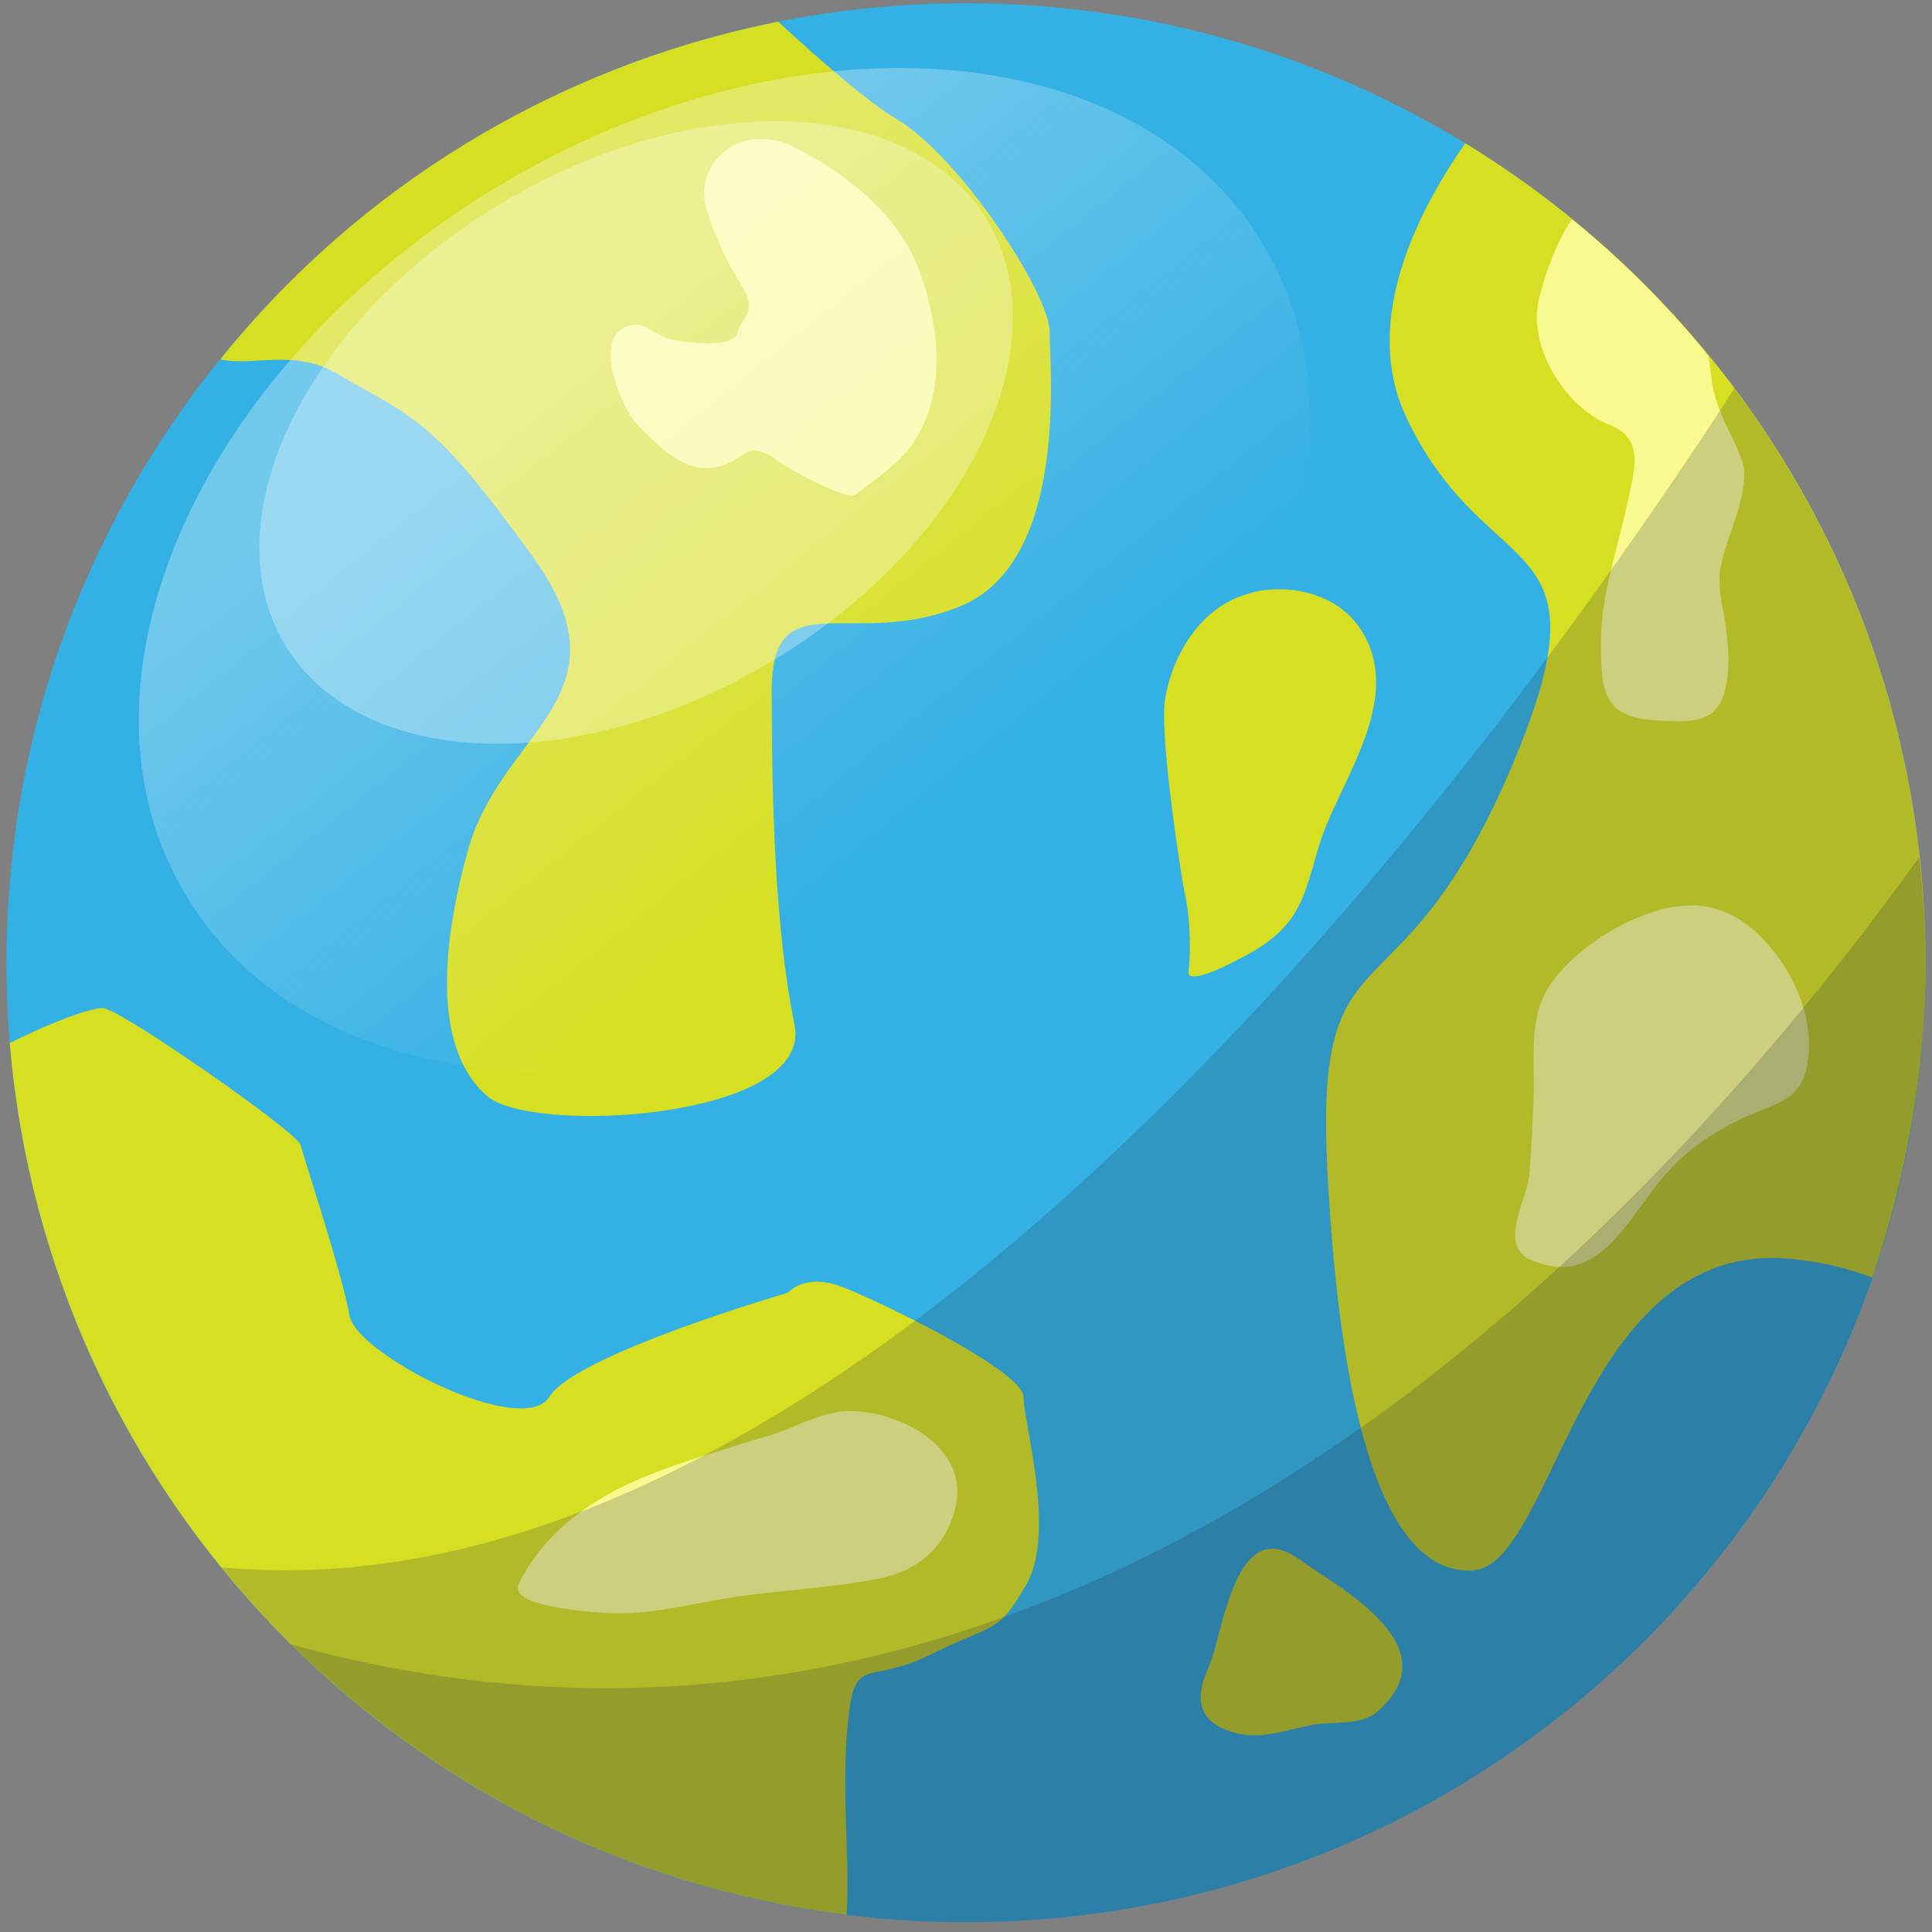 <svg version="1.2" xmlns="http://www.w3.org/2000/svg" viewBox="0 0 178 178" width="500" height="500">
	<rect x="0" y="0" width="178" height="178" fill="#808080" stroke="none"/>
	<title>&lt;Group&gt;</title>
	<defs>
		<linearGradient id="g1" x1="93" y1="-5" x2="128.7" y2="39.5" gradientUnits="userSpaceOnUse">
			<stop offset="0" stop-color="#ffffff"/>
			<stop offset="1" stop-color="#fefefe" stop-opacity="0"/>
		</linearGradient>
	</defs>
	<style>
		.s0 { fill: #34b1e4 } 
		.s1 { fill: #d7df23 } 
		.s2 { fill: #f9f98f } 
		.s3 { opacity: .2;fill: #212a3c } 
		.s4 { opacity: .3;fill: url(#g1) } 
		.s5 { opacity: .3;fill: #ffffff } 
	</style>
	<g id="&lt;Group&gt;">
		<g id="&lt;Group&gt;">
			<g id="&lt;Group&gt;">
				<path id="&lt;Path&gt;" class="s0" d="m177.4 88.7c0 48.8-39.6 88.4-88.4 88.4-48.8 0-88.4-39.6-88.4-88.4 0-48.8 39.6-88.4 88.4-88.4 48.8 0 88.4 39.6 88.4 88.4z"/>
			</g>
			<g id="&lt;Group&gt;">
				<path id="&lt;Path&gt;" class="s1" d="m85.6 152.5c-6.1 3-7-0.6-7.6 7.6-0.4 6.2 0.3 11.1 0 16.3-41.2-5.1-73.6-38.6-77.1-80.3 4.2-2.1 7.9-3.4 8.7-3.2 1.8 0.3 17.8 11.4 18.1 12.6 0.3 1.2 3.9 12.1 4.5 15.7 0.6 3.6 16 11.4 18.4 7.5 2.4-3.9 22-9.6 22-9.6 0 0 1.5-1.8 4.8-0.6 3.3 1.2 16.9 7.8 16.9 10.2 0 2.4 3 12.4 0.3 17.2-2.7 4.8-3 3.6-9 6.6z"/>
				<path id="&lt;Path&gt;" class="s1" d="m119.6 143.6c1.3 0.9 2.7 1.8 4 2.7 4.2 3 8.3 7 3.3 11.4-1.6 1.4-4.4 0.8-6.4 1.3-2.4 0.5-4.5 1.3-6.9 0.6-3.4-1-3.5-3.3-2.2-6.1 1.3-3.1 2.4-14 8.2-9.9z"/>
				<path id="&lt;Path&gt;" class="s1" d="m177.4 88.7c0 10.1-1.8 19.9-4.9 29-1.9-0.7-4-1.3-6.5-1.6-20.5-3-22.6 28.3-30.4 28.6-7.9 0.3-12.1-13.6-13.3-36.8-1.2-23.2 6.3-12.9 16.6-36.4 10.2-23.5-1.8-16.9-9.4-33.2-3.8-8.2 0.4-17.8 5.5-25.1 25.4 15.5 42.4 43.5 42.4 75.5z"/>
				<path id="&lt;Path&gt;" class="s1" d="m20.3 33.1c12.7-15.8 30.8-27 51.4-31.1 4 3.7 8.3 7.4 10.8 8.9 6.1 3.6 14.2 16.3 14.2 19.6 0 3.3 1.8 21.1-8.1 25.3-10 4.2-17.5-2.4-17.5 7.8 0 10.3 0.3 22 2.1 30.8 1.8 8.7-24.1 10.2-28.3 6.6-4.2-3.6-4.9-11.4-1.8-22.6 3-11.1 15.3-14.2 6-27.1-9.4-13-10.9-12.7-18.1-16.9-3.9-2.3-7.8-0.6-10.7-1.3z"/>
				<path id="&lt;Path&gt;" class="s1" d="m122.3 75.8c-1.2 2.7-1.5 5.8-3 8.3-1.4 2.3-3.6 3.5-6 4.7-0.4 0.2-4 2-3.8 0.7 0.3-2.5 0-5.8-0.3-7-0.3-1.2-2.3-14.1-1.9-17.8 0.6-4.2 3.2-8.6 7.4-9.9q1.4-0.5 2.9-0.5c2.8-0.1 5.8 1 7.5 3.3 4.2 5.8-0.5 12.7-2.8 18.2z"/>
			</g>
			<g id="&lt;Group&gt;">
				<path id="&lt;Path&gt;" class="s2" d="m154 107.6c-3.9 4-6.3 11.3-12.9 8.5-3.1-1.3-0.5-5.4-0.2-7.8q0.3-3.8 0.4-7.5c0.1-3.5-0.5-7.2 1.6-10.2 2-2.8 5.7-5.4 9.2-6.5q1.3-0.5 2.6-0.6c2.6-0.4 5.1 0.6 7 2.3 3.4 3.1 5.8 8.2 4.7 12.8-0.6 2.2-1.9 2.8-3.9 3.6-3.1 1.2-6.3 3-8.5 5.4z"/>
				<path id="&lt;Path&gt;" class="s2" d="m157.4 32.8c0.4 2.4 0.2 2.5 0.8 4.3 0.7 2.3 2.5 4.8 2.5 6.5 0 2.1-0.8 4.2-1.5 6.2-0.7 2.2-1 3.1-0.6 5.6 0.5 2.7 1.1 6.2 0.1 8.9-0.9 2.4-3.4 2.2-5.6 2.1-5.4-0.2-5.6-2.5-5.6-7.3 0-4.3 1.5-8.4 2.4-12.6 0.6-2.9 1.8-6.1-1.7-7.4-4-1.6-7.5-7.2-6.4-11.6 0.5-2.1 1.5-5 3-7.3 4.6 3.7 8.9 8 12.6 12.6z"/>
				<path id="&lt;Path&gt;" class="s2" d="m88 139c-1 3.8-3.6 5.8-7.3 6.5-4.3 0.8-8.6 1-12.8 1.6-4.1 0.6-8.1 1.8-12.2 1.5-0.9-0.1-9-0.5-7.9-2.7 2.9-5.8 8.5-8.9 14.4-10.9q2-0.7 4-1.3 2.4-0.8 4.9-1.5c2.4-0.8 4.9-2.3 7.5-2.2 4.8 0.2 10.8 3.6 9.4 9z"/>
				<path id="&lt;Path&gt;" class="s2" d="m68 30.5c0.2-1.2 2-1.6 0.2-4.4-1.8-2.8-3-6.4-3-6.5-1.2-3.3 1.1-6.6 4.6-6.8 0.9 0 1.9 0.1 2.8 0.5 4.8 2.2 10.1 6.3 12 11.4 1.9 4.9 2.7 11.4-0.4 16-1.3 2-3.5 3.4-5.4 4.9-0.7 0.5-5.1-1.9-5.8-2.3-1.4-0.7-3-2.6-4.6-1.4-4 3-7.1-0.1-9.8-2.9-1.5-1.7-4.4-8.8 0-9.1 0.8-0.1 2.1 1.1 3 1.3 1.1 0.3 6.1 1.1 6.4-0.7z"/>
			</g>
		</g>
		<g id="&lt;Group&gt;">
			<path id="&lt;Path&gt;" class="s3" d="m159.8 35.8c11 14.7 17.6 33 17.6 52.9 0 48.8-39.6 88.4-88.4 88.4-27.7 0-52.4-12.8-68.6-32.7 58.2 5.5 115.9-72.4 139.4-108.6z"/>
			<path id="&lt;Path&gt;" class="s3" d="m176.8 79q0.6 4.8 0.6 9.7c0 48.8-39.6 88.4-88.4 88.4-24.3 0-46.2-9.8-62.2-25.6 71.1 19.7 124.7-37.3 150-72.5z"/>
		</g>
		<path id="&lt;Path&gt;" class="s4" d="m116.3 22.4c11.8 19.4-0.9 48.6-28.3 65.2-27.3 16.6-59.1 14.4-70.8-5-11.8-19.4 0.9-48.5 28.3-65.2 27.3-16.6 59.1-14.4 70.8 5z"/>
		<path id="&lt;Path&gt;" class="s5" d="m90.9 20.2c7 11.6-1.7 29.8-19.6 40.6-17.8 10.8-37.9 10.2-45-1.3-7-11.6 1.8-29.8 19.6-40.6 17.8-10.8 38-10.2 45 1.3z"/>
	</g>
</svg>